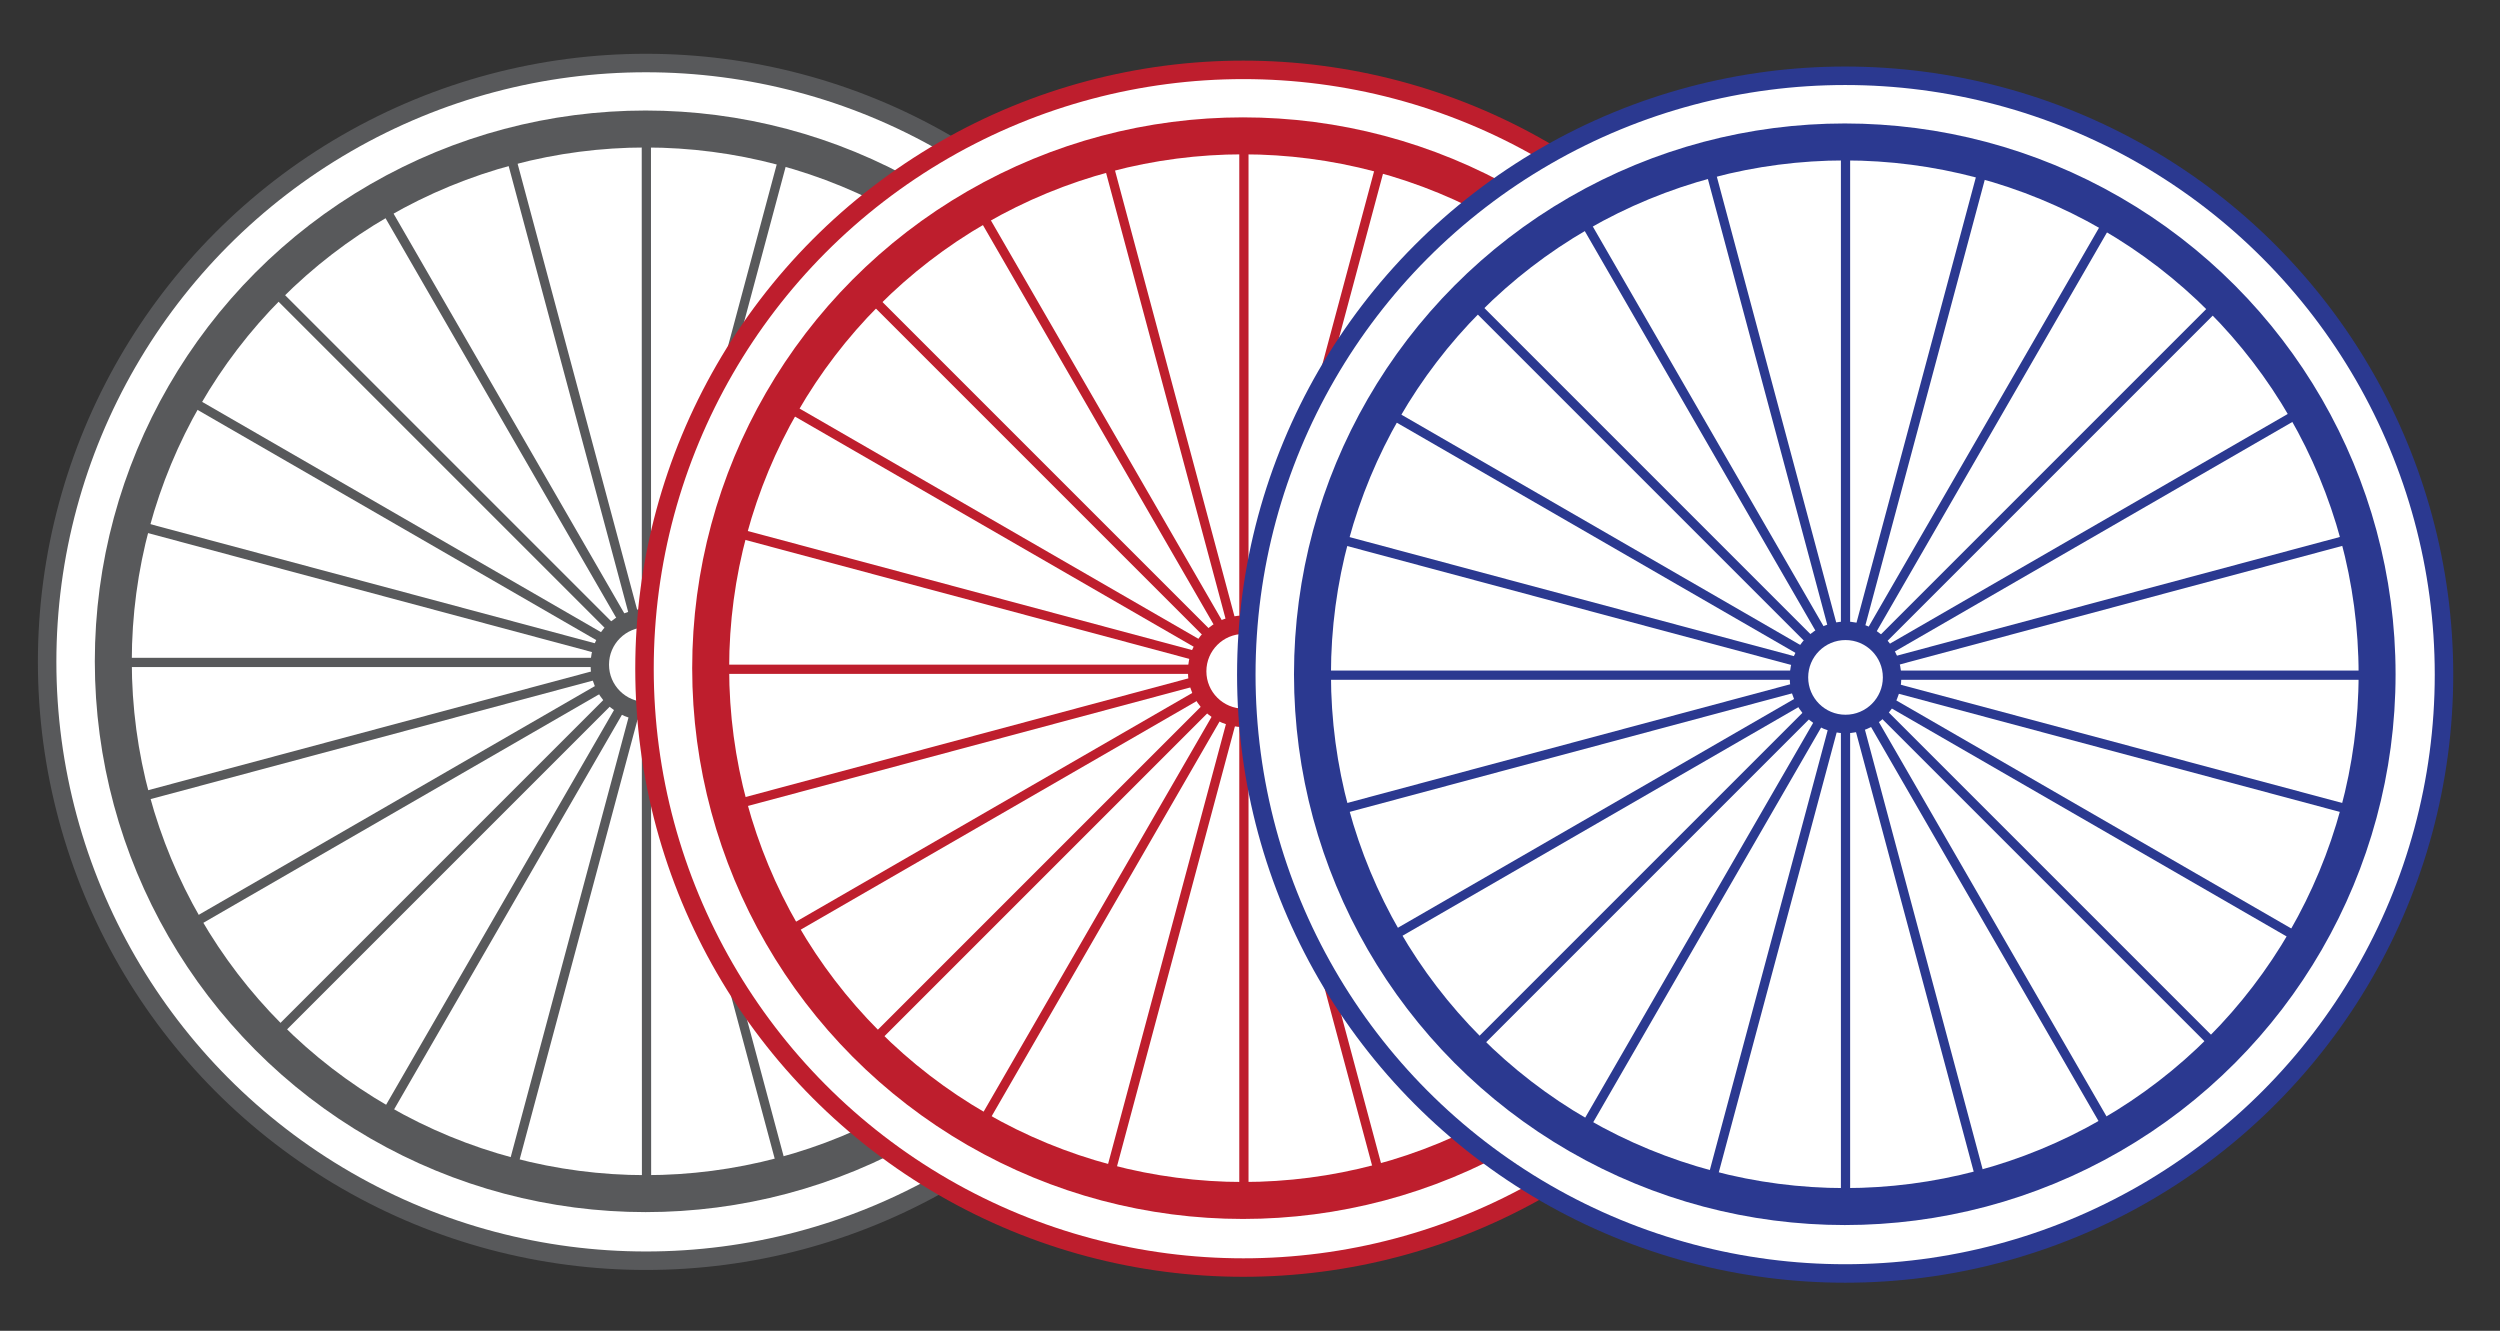 <?xml version="1.0" encoding="utf-8"?>
<!-- Generator: Adobe Illustrator 24.0.3, SVG Export Plug-In . SVG Version: 6.00 Build 0)  -->
<svg version="1.1" xmlns="http://www.w3.org/2000/svg" xmlns:xlink="http://www.w3.org/1999/xlink" x="0px" y="0px"
	 viewBox="0 0 135.26 72" style="enable-background:new 0 0 135.26 72;" xml:space="preserve">
<rect x="0" y="0" width="135.26" height="72" fill="#333333" stroke="none"/>
<style type="text/css">
	.st0{fill:#FFFFFF;stroke:#58595B;stroke-miterlimit:10;}
	.st1{fill:none;stroke:#58595B;stroke-width:0.5;stroke-miterlimit:10;}
	.st2{fill:none;stroke:#808285;stroke-width:0.75;stroke-miterlimit:10;}
	.st3{fill:none;stroke:#58595B;stroke-width:2;stroke-miterlimit:10;}
	.st4{fill:#FFFFFF;stroke:#BE1E2D;stroke-miterlimit:10;}
	.st5{fill:none;stroke:#BE1E2D;stroke-width:0.5;stroke-miterlimit:10;}
	.st6{fill:none;stroke:#BE1E2D;stroke-width:0.75;stroke-miterlimit:10;}
	.st7{fill:none;stroke:#BE1E2D;stroke-width:2;stroke-miterlimit:10;}
	.st8{fill:#FFFFFF;stroke:#2B3990;stroke-miterlimit:10;}
	.st9{fill:none;stroke:#2B3990;stroke-width:0.5;stroke-miterlimit:10;}
	.st10{fill:none;stroke:#2B3990;stroke-width:0.75;stroke-miterlimit:10;}
	.st11{fill:none;stroke:#2B3990;stroke-width:2;stroke-miterlimit:10;}
</style>
<g id="Layer_1">
	<circle class="st0" cx="34.95" cy="35.81" r="32.4"/>
	<path class="st1" d="M58.46,26.18"/>
	<path class="st1" d="M32.99,25.29"/>
	<path class="st1" d="M57.97,20.35"/>
	<path class="st1" d="M32.63,23.01"/>
	<path class="st1" d="M52.27,19.94"/>
	<path class="st1" d="M27.55,26.11"/>
	<path class="st1" d="M50.36,19.38"/>
	<path class="st1" d="M26.74,28.93"/>
	<path class="st1" d="M42.71,13.57"/>
	<path class="st1" d="M20.65,26.31"/>
	<path class="st1" d="M38.73,13.24"/>
	<path class="st1" d="M18.66,28.93"/>
	<path class="st1" d="M34.92,8.31"/>
	<path class="st1" d="M17.22,26.64"/>
	<path class="st2" d="M43.87,27.41"/>
	<path class="st2" d="M16.66,30.27"/>
	<path class="st1" d="M62.9,34.38"/>
	<path class="st1" d="M35.56,33.43"/>
	<line class="st1" x1="7.05" y1="43.27" x2="62.69" y2="28.36"/>
	<line class="st1" x1="10.03" y1="50.2" x2="59.91" y2="21.4"/>
	<line class="st1" x1="14.61" y1="56.26" x2="55.34" y2="15.53"/>
	<line class="st1" x1="20.66" y1="60.67" x2="49.46" y2="10.79"/>
	<line class="st1" x1="27.61" y1="63.65" x2="42.52" y2="8.01"/>
	<line class="st1" x1="34.98" y1="64.63" x2="34.97" y2="7.03"/>
	<line class="st1" x1="42.45" y1="63.72" x2="27.54" y2="8.09"/>
	<line class="st1" x1="49.39" y1="60.73" x2="20.59" y2="10.84"/>
	<line class="st1" x1="55.3" y1="56.2" x2="14.57" y2="15.47"/>
	<line class="st1" x1="60" y1="50.36" x2="10.12" y2="21.56"/>
	<line class="st1" x1="63.84" y1="35.84" x2="6.24" y2="35.84"/>
	<line class="st1" x1="62.85" y1="43.28" x2="7.21" y2="28.37"/>
	<circle class="st3" cx="34.93" cy="35.78" r="28.8"/>
	<circle class="st0" cx="34.97" cy="35.96" r="2.52"/>
</g>
<g id="Layer_2">
	<circle class="st4" cx="67.27" cy="36.18" r="32.4"/>
	<path class="st5" d="M90.78,26.54"/>
	<path class="st5" d="M65.32,25.65"/>
	<path class="st5" d="M90.29,20.72"/>
	<path class="st5" d="M64.95,23.38"/>
	<path class="st5" d="M84.59,20.31"/>
	<path class="st5" d="M59.87,26.47"/>
	<path class="st5" d="M82.69,19.75"/>
	<path class="st5" d="M59.06,29.29"/>
	<path class="st5" d="M75.04,13.94"/>
	<path class="st5" d="M52.97,26.68"/>
	<path class="st5" d="M71.06,13.61"/>
	<path class="st5" d="M50.98,29.29"/>
	<path class="st5" d="M67.24,8.68"/>
	<path class="st5" d="M49.55,27.01"/>
	<path class="st6" d="M76.19,27.78"/>
	<path class="st6" d="M48.98,30.64"/>
	<path class="st5" d="M95.22,34.75"/>
	<path class="st5" d="M67.88,33.79"/>
	<line class="st5" x1="39.37" y1="43.64" x2="95.01" y2="28.73"/>
	<line class="st5" x1="42.35" y1="50.57" x2="92.24" y2="21.77"/>
	<line class="st5" x1="46.93" y1="56.63" x2="87.66" y2="15.9"/>
	<line class="st5" x1="52.99" y1="61.04" x2="81.79" y2="11.16"/>
	<line class="st5" x1="59.93" y1="64.02" x2="74.84" y2="8.38"/>
	<line class="st5" x1="67.3" y1="65" x2="67.3" y2="7.4"/>
	<line class="st5" x1="74.77" y1="64.09" x2="59.86" y2="8.45"/>
	<line class="st5" x1="81.72" y1="61.09" x2="52.91" y2="11.21"/>
	<line class="st5" x1="87.62" y1="56.57" x2="46.89" y2="15.84"/>
	<line class="st5" x1="92.33" y1="50.72" x2="42.44" y2="21.92"/>
	<line class="st5" x1="96.17" y1="36.21" x2="38.57" y2="36.21"/>
	<line class="st5" x1="95.17" y1="43.65" x2="39.53" y2="28.74"/>
	<circle class="st7" cx="67.25" cy="36.15" r="28.8"/>
	<circle class="st4" cx="67.29" cy="36.32" r="2.52"/>
</g>
<g id="Layer_3">
	<circle class="st8" cx="99.83" cy="36.5" r="32.4"/>
	<path class="st9" d="M123.34,26.87"/>
	<path class="st9" d="M97.87,25.98"/>
	<path class="st9" d="M122.85,21.04"/>
	<path class="st9" d="M97.51,23.7"/>
	<path class="st9" d="M117.15,20.63"/>
	<path class="st9" d="M92.43,26.8"/>
	<path class="st9" d="M115.24,20.07"/>
	<path class="st9" d="M91.62,29.62"/>
	<path class="st9" d="M107.59,14.26"/>
	<path class="st9" d="M85.53,27"/>
	<path class="st9" d="M103.61,13.93"/>
	<path class="st9" d="M83.54,29.62"/>
	<path class="st9" d="M99.8,9"/>
	<path class="st9" d="M82.1,27.33"/>
	<path class="st10" d="M108.75,28.11"/>
	<path class="st10" d="M81.54,30.97"/>
	<path class="st9" d="M127.78,35.07"/>
	<path class="st9" d="M100.44,34.12"/>
	<line class="st9" x1="71.93" y1="43.96" x2="127.57" y2="29.05"/>
	<line class="st9" x1="74.91" y1="50.9" x2="124.79" y2="22.1"/>
	<line class="st9" x1="79.49" y1="56.95" x2="120.22" y2="16.22"/>
	<line class="st9" x1="85.54" y1="61.36" x2="114.34" y2="11.48"/>
	<line class="st9" x1="92.49" y1="64.34" x2="107.4" y2="8.7"/>
	<line class="st9" x1="99.85" y1="65.32" x2="99.85" y2="7.72"/>
	<line class="st9" x1="107.32" y1="64.42" x2="92.42" y2="8.78"/>
	<line class="st9" x1="114.27" y1="61.42" x2="85.47" y2="11.53"/>
	<line class="st9" x1="120.18" y1="56.89" x2="79.45" y2="16.16"/>
	<line class="st9" x1="124.88" y1="51.05" x2="75" y2="22.25"/>
	<line class="st9" x1="128.72" y1="36.53" x2="71.12" y2="36.53"/>
	<line class="st9" x1="127.72" y1="43.97" x2="72.09" y2="29.07"/>
	<circle class="st11" cx="99.81" cy="36.48" r="28.8"/>
	<circle class="st8" cx="99.85" cy="36.65" r="2.52"/>
</g>
</svg>
